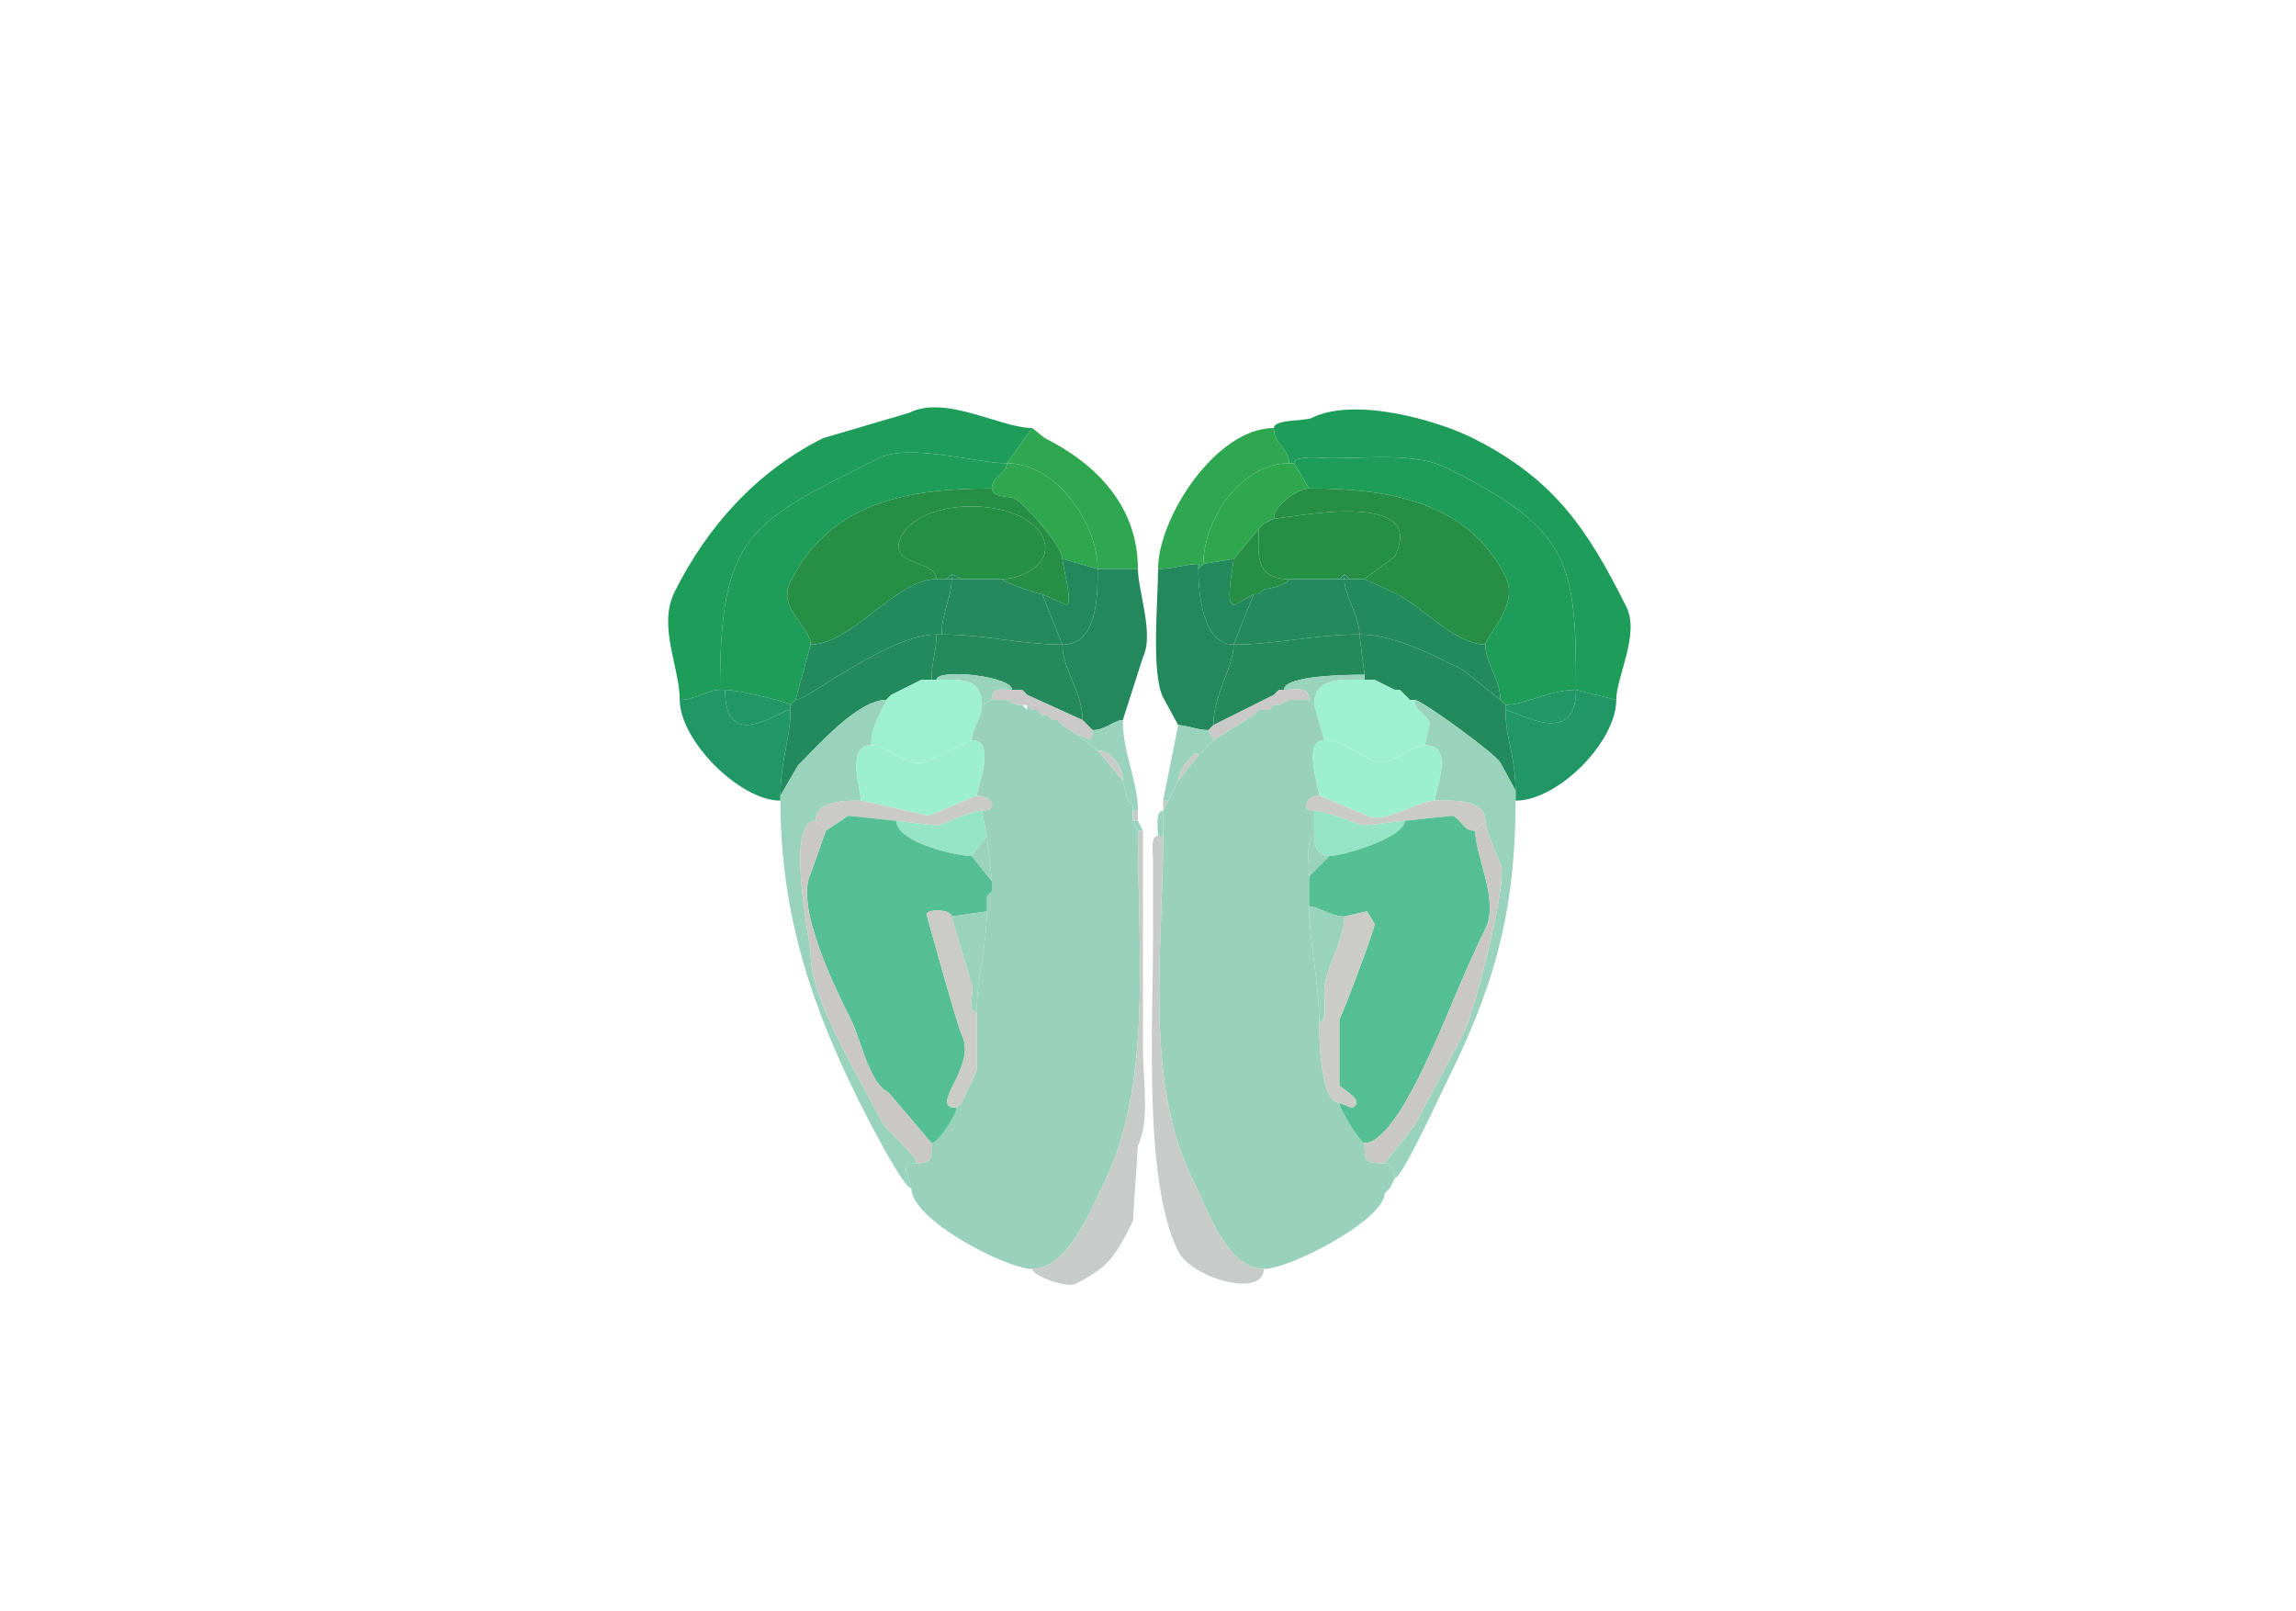 <svg xmlns="http://www.w3.org/2000/svg" viewBox="0 0 456 320"><path fill="#1E9C59" id="MOs1" d="M143 137c-2.522 0-4.909 2-8 2 0-6.503-4.429-14.641-1-21.5 6.456-12.913 16.237-23.868 29.5-30.5l17-5c7.361-3.68 18.15 3 24.5 3l-5 7c-6.005 0-19.379-4.06-25.5-1-25.762 12.881-31.5 14.952-31.5 46ZM313 137l8 2c0-4.587 4.726-13.048 2-18.5-7.603-15.207-14.215-25.357-30.5-33.5-7.155-3.578-23.528-8.236-32-4-1.303.652-7.5.22-7.5 2 0 3.264 3 4.067 3 7h1c0-1.725 6.052-1 7.5-1 7.526 0 16.72-1.14 23 2 24.508 12.254 25.5 18.719 25.5 44Z"/><path fill="#2FA750" id="PL1" d="M218 113h8c0-12.489-8.293-20.896-18.5-26l-2.5-2-5 7c9.878 0 18 12.007 18 21ZM238 112h1c0-8.821 7.504-20 17-20 0-2.933-3-3.736-3-7-11.517 0-23 17.849-23 28 2.707 0 5.903-1 8-1Z"/><path fill="#1E9D58" id="MOs2/3" d="m158 139-1 1c0-.516-10.46-3-13-3h-1c0-31.048 5.738-33.119 31.5-46 6.121-3.06 19.495 1 25.5 1 0 1.947-3 2.636-3 5-17.016 0-32.156 2.812-40 18.5-2.727 5.454 4 8.871 4 12.5l-3 11ZM298 139l1 1c3.736 0 8.787-3 14-3 0-25.281-.992-31.746-25.5-44-6.28-3.14-15.474-2-23-2-1.448 0-7.5-.725-7.5 1l3 5c16.01 0 31.618 2.736 39 17.5 2.848 5.696-4 11.893-4 13.5 0 3.697 3 6.94 3 11Z"/><path fill="#2FA74F" id="PL2/3" d="m211 111 7 2c0-8.993-8.122-21-18-21 0 1.947-3 2.636-3 5 0 1.845 3.381 1.44 4.5 2 2.1 1.05 9.5 9.543 9.5 12ZM245 111l-6 1c0-8.821 7.504-20 17-20h1l3 5c-2.354 0-7 3.377-7 6l-2 1-1 1-5 6Z"/><path fill="#268E45" id="FRP2/3" d="M199 115c0 .504 7.078 3 8 3l4.5 2c1.986.993-.5-7.711-.5-9 0-2.457-7.4-10.95-9.5-12-1.119-.56-4.5-.155-4.5-2-17.016 0-32.156 2.812-40 18.5-2.727 5.454 4 8.871 4 12.5 8.137 0 16.993-13 25-13 0-3.84-10.016-2.468-7-8.5 4.001-8.002 24.095-7.81 28 0 2.654 5.307-4.044 8.5-8 8.5ZM271 115l6.5 3c5.164 2.582 11.532 10 17.5 10 0-1.607 6.848-7.804 4-13.5-7.382-14.764-22.99-17.5-39-17.5-2.354 0-7 3.377-7 6 2.649 0 30.905-6.31 24 7.5l-6 4.5Z"/><path fill="#258F45" id="FRP5" d="M191 115h8c3.956 0 10.654-3.193 8-8.5-3.905-7.81-23.999-8.002-28 0-3.016 6.032 7 4.66 7 8.5h2l1-1 2 1ZM268 115h3l6-4.5c6.905-13.81-21.351-7.5-24-7.5l-2 1-1 1c0 4.274-1.212 10 6 10h10l1-1 1 1Z"/><path fill="#268E45" id="FRP2/3" d="m253 103-2 1 2-1ZM251 104l-1 1 1-1ZM249 118h1l1-1c1.041 0 5-.986 5-2-7.212 0-6-5.726-6-10l-5 6c0 1.073-2.089 10.295.5 9l3.5-2Z"/><path fill="#24885D" id="ORBm2/3" d="m207 118 4 10c7.034 0 7-9.714 7-15l-7-2c0 1.289 2.486 9.993.5 9l-4.5-2ZM249 118l-4 10c-6.19 0-7-10.29-7-15l1-1 6-1c0 1.073-2.089 10.295.5 9l3.5-2Z"/><path fill="#23895D" id="ORBm1" d="m241 144-1 1c-2.124 0-4.436-1-6-1l-3-5.5c-2.415-4.83-1-19.289-1-25.5 2.707 0 5.903-1 8-1v1c0 4.71.81 15 7 15 0 4.564-4 9.818-4 16Z"/><path fill="#2FA74F" id="PL2/3" d="m239 112-1 1v-1h1Z"/><path fill="#23895D" id="ORBm1" d="M223 143c-1.714 0-3.482 2-6 2l-2-2c0-5.61-4-10.035-4-15 7.034 0 7-9.714 7-15h8c0 4.26 3.251 12.998 1 17.5l-4 12.5Z"/><path fill="#228A5D" id="ORBl5" d="M188 115h1v-1l-1 1Z"/><path fill="#23885C" id="ORBvl5" d="M189 115h2l-2-1v1ZM266 115h1v-1l-1 1Z"/><path fill="#228A5D" id="ORBl5" d="M267 115h1l-1-1v1Z"/><path fill="#238A5E" id="ORBl2/3" d="m161 128-3 11c2.44 0 18.447-13 28-13h1c0-4.135 2-7.305 2-11h-3c-8.007 0-16.863 13-25 13Z"/><path fill="#248A5D" id="ORBvl2/3" d="M187 126c8.777 0 15.693 2 24 2l-4-10c-.922 0-8-2.496-8-3h-10c0 3.695-2 6.865-2 11ZM270 126c-9.078 0-16.369 2-25 2l4-10h1l1-1c1.041 0 5-.986 5-2h11c0 3.285 3 7.387 3 11Z"/><path fill="#238A5E" id="ORBl2/3" d="M295 128c0 3.697 3 6.94 3 11l-7.5-6c-5.811-2.905-13.657-7-20.5-7 0-3.613-3-7.715-3-11h4l6.5 3c5.164 2.582 11.532 10 17.5 10Z"/><path fill="#24885D" id="ORBm2/3" d="m251 117-1 1 1-1Z"/><path fill="#238A5D" id="ORBl1" d="M157 141c0 5.628-2 9.992-2 17l3.5-6c4.068-4.068 11.908-13 17.5-13l1-1 2-1 2-1 2-1h2c0-3.283 1-6.01 1-9-9.553 0-25.56 13-28 13l-1 1v1Z"/><path fill="#248A5B" id="ORBvl1" d="m204 138 11 5c0-5.61-4-10.035-4-15-8.307 0-15.223-2-24-2h-1c0 2.99-1 5.717-1 9h1c0-2.338 15-.746 15 2h2l1 1ZM253 138l-12 6c0-6.182 4-11.436 4-16 8.631 0 15.922-2 25-2l1 8c-2.845 0-16 .04-16 3h-1l-1 1Z"/><path fill="#238A5D" id="ORBl1" d="M299 141c0 5.716 2 9.212 2 16l-3-5.5c-.882-1.764-15.717-12.5-17-12.5h-1l-2-2h-1l-4-2h-2v-1l-1-8c6.843 0 14.689 4.095 20.5 7l7.5 6 1 1v1Z"/><path fill="#99D2BD" id="OLF" d="m197 139-2 1c0-5.657-4.608-5-9-5 0-2.338 15-.746 15 2-2.177 0-4-.641-4 2ZM260 139l1 1c0-5.667 5.677-5 10-5v-1c-2.845 0-16 .04-16 3 2.312 0 5-.868 5 2ZM183 135l-2 1 2-1Z"/><path fill="#9DF0D1" id="AOBgl" d="m193 147-8.5 4c-4.153 2.077-7.966-3-11.5-3 0-4.35 3-8.219 3-9l1-1 2-1 2-1 2-1h3c4.392 0 9-.657 9 5 0 3.066-2 4.417-2 7ZM263 147c3.284 0 6.715 2.608 9.5 4 3.686 1.843 7.235-3 10.5-3l1-4.5c-1.014-2.029-3-2.271-3-4.5h-1l-2-2h-1l-4-2h-2c-4.323 0-10-.667-10 5l2 7Z"/><path fill="#99D2BD" id="OLF" d="m273 135 4 2-4-2ZM181 136l-2 1 2-1Z"/><path fill="#209764" id="AId1" d="M155 158v1c-8.135 0-20-11.996-20-20 3.091 0 5.478-2 8-2h1c0 12.834 10.707 4 13 4 0 5.628-2 9.992-2 17Z"/><path fill="#209765" id="AId2/3" d="M157 140v1c-2.293 0-13 8.834-13-4 2.54 0 13 2.484 13 3Z"/><path fill="#99D2BD" id="OLF" d="m179 137-2 1 2-1Z"/><path fill="#CAC8C9" id="von" d="M217 145c0 3.382-1.342 1-3 1l-3-2-1-1h-1l-1-1h-1l-1-1h-1l-1-1h-2l-2-1h-3c0-2.641 1.823-2 4-2h2l1 1 11 5 2 2Z"/><path fill="#99D2BD" id="OLF" d="m203 137 1 1-1-1ZM254 137l-1 1 1-1Z"/><path fill="#CAC8C9" id="von" d="m240 145 1 2 8-5 1-1h2l1-1h1l2-1h4c0-2.868-2.688-2-5-2h-1l-1 1-12 6-1 1Z"/><path fill="#99D2BD" id="OLF" d="m278 137 2 2-2-2Z"/><path fill="#209765" id="AId2/3" d="M299 140v1c1.888 0 14 7.99 14-4-5.213 0-10.264 3-14 3Z"/><path fill="#209764" id="AId1" d="M301 157v2c8.478 0 20-11.706 20-20l-8-2c0 11.99-12.112 4-14 4 0 5.716 2 9.212 2 16Z"/><path fill="#99D2BD" id="OLF" d="m177 138-1 1 1-1ZM182 231c-3.985 0-1 3.223-1 5-1.588 0-8.951-14.401-10-16.5-9.517-19.034-16-37.436-16-60.5v-1l3.5-6c4.068-4.068 11.908-13 17.5-13 0 .781-3 4.65-3 9-5.048 0-2 9.001-2 11-2.721 0-9-.202-9 4-6.278 0-1 23.906-1 26.5 0 9.256 9.858 24.715 14 33 1.171 2.342 7 6.675 7 8.5Z"/><path fill="#9AD1BD" id="MOB" d="M181 236c0 6.281 18.888 16 24 16 7.045 0 11.601-11.702 14-16.5 9.981-19.962 7-46.526 7-70.5l-1-2v-3l-1-1-1-4-5-6-4-3-3-2-1-1h-1l-1-1h-1l-1-1h-2l-1-1h-1l-2-1h-3l-2 1c0 3.066-2 4.417-2 7 5.031 0 1 9.53 1 11 3.044 0 4.513 3 1 3l1 5 1 9v2l-1 1v3c0 6.45-2 13.119-2 20v11.5l-3 6.5-1 1c0 1.294-3.609 7-5 7 0 3.041.303 4-3 4-3.985 0-1 3.223-1 5Z"/><path fill="#99D2BD" id="OLF" d="m200 139 2 1-2-1ZM256 139l-2 1 2-1Z"/><path fill="#9AD1BD" id="MOB" d="M275 237c0 5.175-18.673 15-24 15-7.35 0-11.386-12.272-14-17.5-9.923-19.847-6-45.765-6-68.5v-5l1-2 2-4 4-5 3-3 8-5 1-1h2l1-1h1l2-1h4l1 1 2 7c-4.356 0-1 9.476-1 11-2.434 0-3.962 3-1 3v5c-1.735 0-1 6.51-1 8v6c0 7.138 2 14.984 2 23 0 3.135.233 16 4 16 0 1.251 4.19 8 5 8 0 3.744.256 4 4 4 1.577 0 2 1.762 2 3l-1 2-1 1Z"/><path fill="#99D2BD" id="OLF" d="M275 231c1.577 0 2 1.762 2 3 1.428 0 8.879-16.259 10-18.5 9.407-18.813 14-33.67 14-56.5v-2l-3-5.5c-.882-1.764-15.717-12.5-17-12.5 0 2.229 1.986 2.471 3 4.5l-1 4.5c6.057 0 2 8.541 2 11 2.881 0 10-.57 10 4 0 1.598 2.177 6.853 3 8.5 1.666 3.333-5.317 29.634-7 33-3.203 6.406-6.814 12.627-10 19l-6 7.5ZM204 141h1l-1-1v1ZM253 140l-1 1 1-1ZM206 141l1 1-1-1ZM250 141l-1 1 1-1ZM208 142l1 1-1-1ZM210 143l1 1-1-1ZM225 161h1c0-5.903-3-11.297-3-18-1.714 0-3.482 2-6 2 0 3.382-1.342 1-3 1l4 3c2.848 0 5 3.462 5 6l1 4 1 1v1ZM231 159h1l2-4c0-2.323 4-6.77 4-5l3-3-1-2c-2.124 0-4.436-1-6-1l-3 15Z"/><path fill="#9DEFD2" id="AOBmi" d="m194 158-9.5 4-13.5-3c0-1.999-3.048-11 2-11 3.534 0 7.347 5.077 11.5 3l8.5-4c5.031 0 1 9.53 1 11ZM262 158l9.5 4c3.472 1.736 10.091-3 13.5-3 0-2.459 4.057-11-2-11-3.265 0-6.814 4.843-10.5 3-2.785-1.392-6.216-4-9.5-4-4.356 0-1 9.476-1 11Z"/><path fill="#C7CBCA" id="onl" d="M218 149c2.848 0 5 3.462 5 6l-5-6ZM238 150l-4 5c0-2.323 4-6.77 4-5Z"/><path fill="#CACAC9" id="lotd" d="m178 163-9.5-1-4.5 3-2-2c0-4.202 6.279-4 9-4l13.5 3 9.5-4c3.044 0 4.513 3 1 3-1.598 0-6.853 2.177-8.5 3l-8.5-1ZM295 163l-2 2c-2.477 0-2.522-2.011-4.5-3l-9.5 1-8.5 1c-1.74-.87-7.849-3-9.5-3-2.962 0-1.434-3 1-3l9.5 4c3.472 1.736 10.091-3 13.5-3 2.881 0 10-.57 10 4Z"/><path fill="#C7CBCA" id="onl" d="m224 159 1 1-1-1ZM232 159l-1 2v-2h1Z"/><path fill="#95E4C8" id="AOBgr" d="m196 166-3 4c-3.007 0-15-2.675-15-7l8.5 1c1.647-.823 6.902-3 8.5-3l1 5Z"/><path fill="#C7CBCA" id="onl" d="M225 163h1v-2h-1v2Z"/><path fill="#99D2BD" id="OLF" d="M230 166h1v-5c-1.643 0-1 3.765-1 5Z"/><path fill="#95E4C8" id="AOBgr" d="M261 166c0 2.043.591 4 3 4 2.678 0 15-3.637 15-7l-8.5 1c-1.74-.87-7.849-3-9.5-3v5Z"/><path fill="#54BF94" id="AON" d="M190 220c0 1.294-3.609 7-5 7l-8.5-10c-3.939-1.969-5.491-10.482-7.5-14.5-2.612-5.224-11.292-22.417-8-29l3-8.5 4.5-3 9.5 1c0 4.325 11.993 7 15 7l4 5v2l-1 1v3l-7 1c0-1.37-4.457-1.586-5-.5-.004.008 6.148 22.297 7 24 3.185 6.369-6.933 14.5-1 14.5ZM266 219c0 1.251 4.19 8 5 8 4.337 0 9.633-10.766 11-13.5 4.804-9.608 8.275-19.55 13-29 2.826-5.651-2-14.394-2-19.5-2.477 0-2.522-2.011-4.5-3l-9.5 1c0 3.363-12.322 7-15 7l-4 4v6c1.835 0 4.235 2 7 2l4.5-1 1.5 2.5c0 1.173-6.022 17.044-7 19v13c.392.783 5.387 3.057 2.5 4.5l-2.5-1Z"/><path fill="#CAC8C7" id="lot" d="M185 227c0 3.041.303 4-3 4 0-1.825-5.829-6.158-7-8.5-4.142-8.285-14-23.744-14-33 0-2.594-5.278-26.5 1-26.5l2 2-3 8.5c-3.292 6.583 5.388 23.776 8 29 2.009 4.018 3.561 12.531 7.5 14.5l8.5 10Z"/><path fill="#99D2BD" id="OLF" d="M226 165h1l-1-2h-1l1 2Z"/><path fill="#CAC8C7" id="lot" d="M271 227c0 3.744.256 4 4 4l6-7.5c3.186-6.373 6.797-12.594 10-19 1.683-3.366 8.666-29.667 7-33-.823-1.647-3-6.902-3-8.5l-2 2c0 5.106 4.826 13.849 2 19.5-4.725 9.45-8.196 19.392-13 29-1.367 2.734-6.663 13.5-11 13.5Z"/><path fill="#C7CBCA" id="onl" d="M227 165v43.5c0 5.688 1.415 14.171-1 19l-1 15c-3.473 6.946-4.632 9.066-11.5 12.5-1.616.808-8.5-1.632-8.5-3 7.045 0 11.601-11.702 14-16.5 9.981-19.962 7-46.526 7-70.5h1Z"/><path fill="#99D2BD" id="OLF" d="m193 170 4 5-1-9-3 4Z"/><path fill="#C7CBCA" id="onl" d="M231 166c0 22.735-3.923 48.653 6 68.5 2.614 5.228 6.65 17.5 14 17.5 0 5.885-14.312 1.875-17-3.5-6.911-13.821-5-44.999-5-62.5v-15.5c0-1.19-.614-4.5 1-4.5h1Z"/><path fill="#99D2BD" id="OLF" d="m264 170-4 4c0-1.49-.735-8 1-8 0 2.043.591 4 3 4ZM197 177l-1 1 1-1ZM267 182c0 5.067-4 10.264-4 15 0 1.321.684 6-1 6 0-8.016-2-15.862-2-23 1.835 0 4.235 2 7 2Z"/><path fill="#CBCBC7" id="aco" d="m191 219-1 1c-5.933 0 4.185-8.131 1-14.5-.852-1.703-7.004-23.992-7-24 .543-1.086 5-.87 5 .5l4 13.5c.619 1.238-1.144 5.5 1 5.5v11.5l-3 6.5Z"/><path fill="#99D2BD" id="OLF" d="m189 182 4 13.5c.619 1.238-1.144 5.5 1 5.5 0-6.881 2-13.55 2-20l-7 1Z"/><path fill="#CBCBC7" id="aco" d="M262 203c0 3.135.233 16 4 16l2.5 1c2.887-1.443-2.108-3.717-2.5-4.5v-13c.978-1.956 7-17.827 7-19l-1.5-2.5-4.5 1c0 5.067-4 10.264-4 15 0 1.321.684 6-1 6Z"/><path fill="#54BF94" id="AON" d="m191 219-1 1 1-1Z"/><path fill="#99D2BD" id="OLF" d="m276 236-1 1 1-1Z"/></svg>